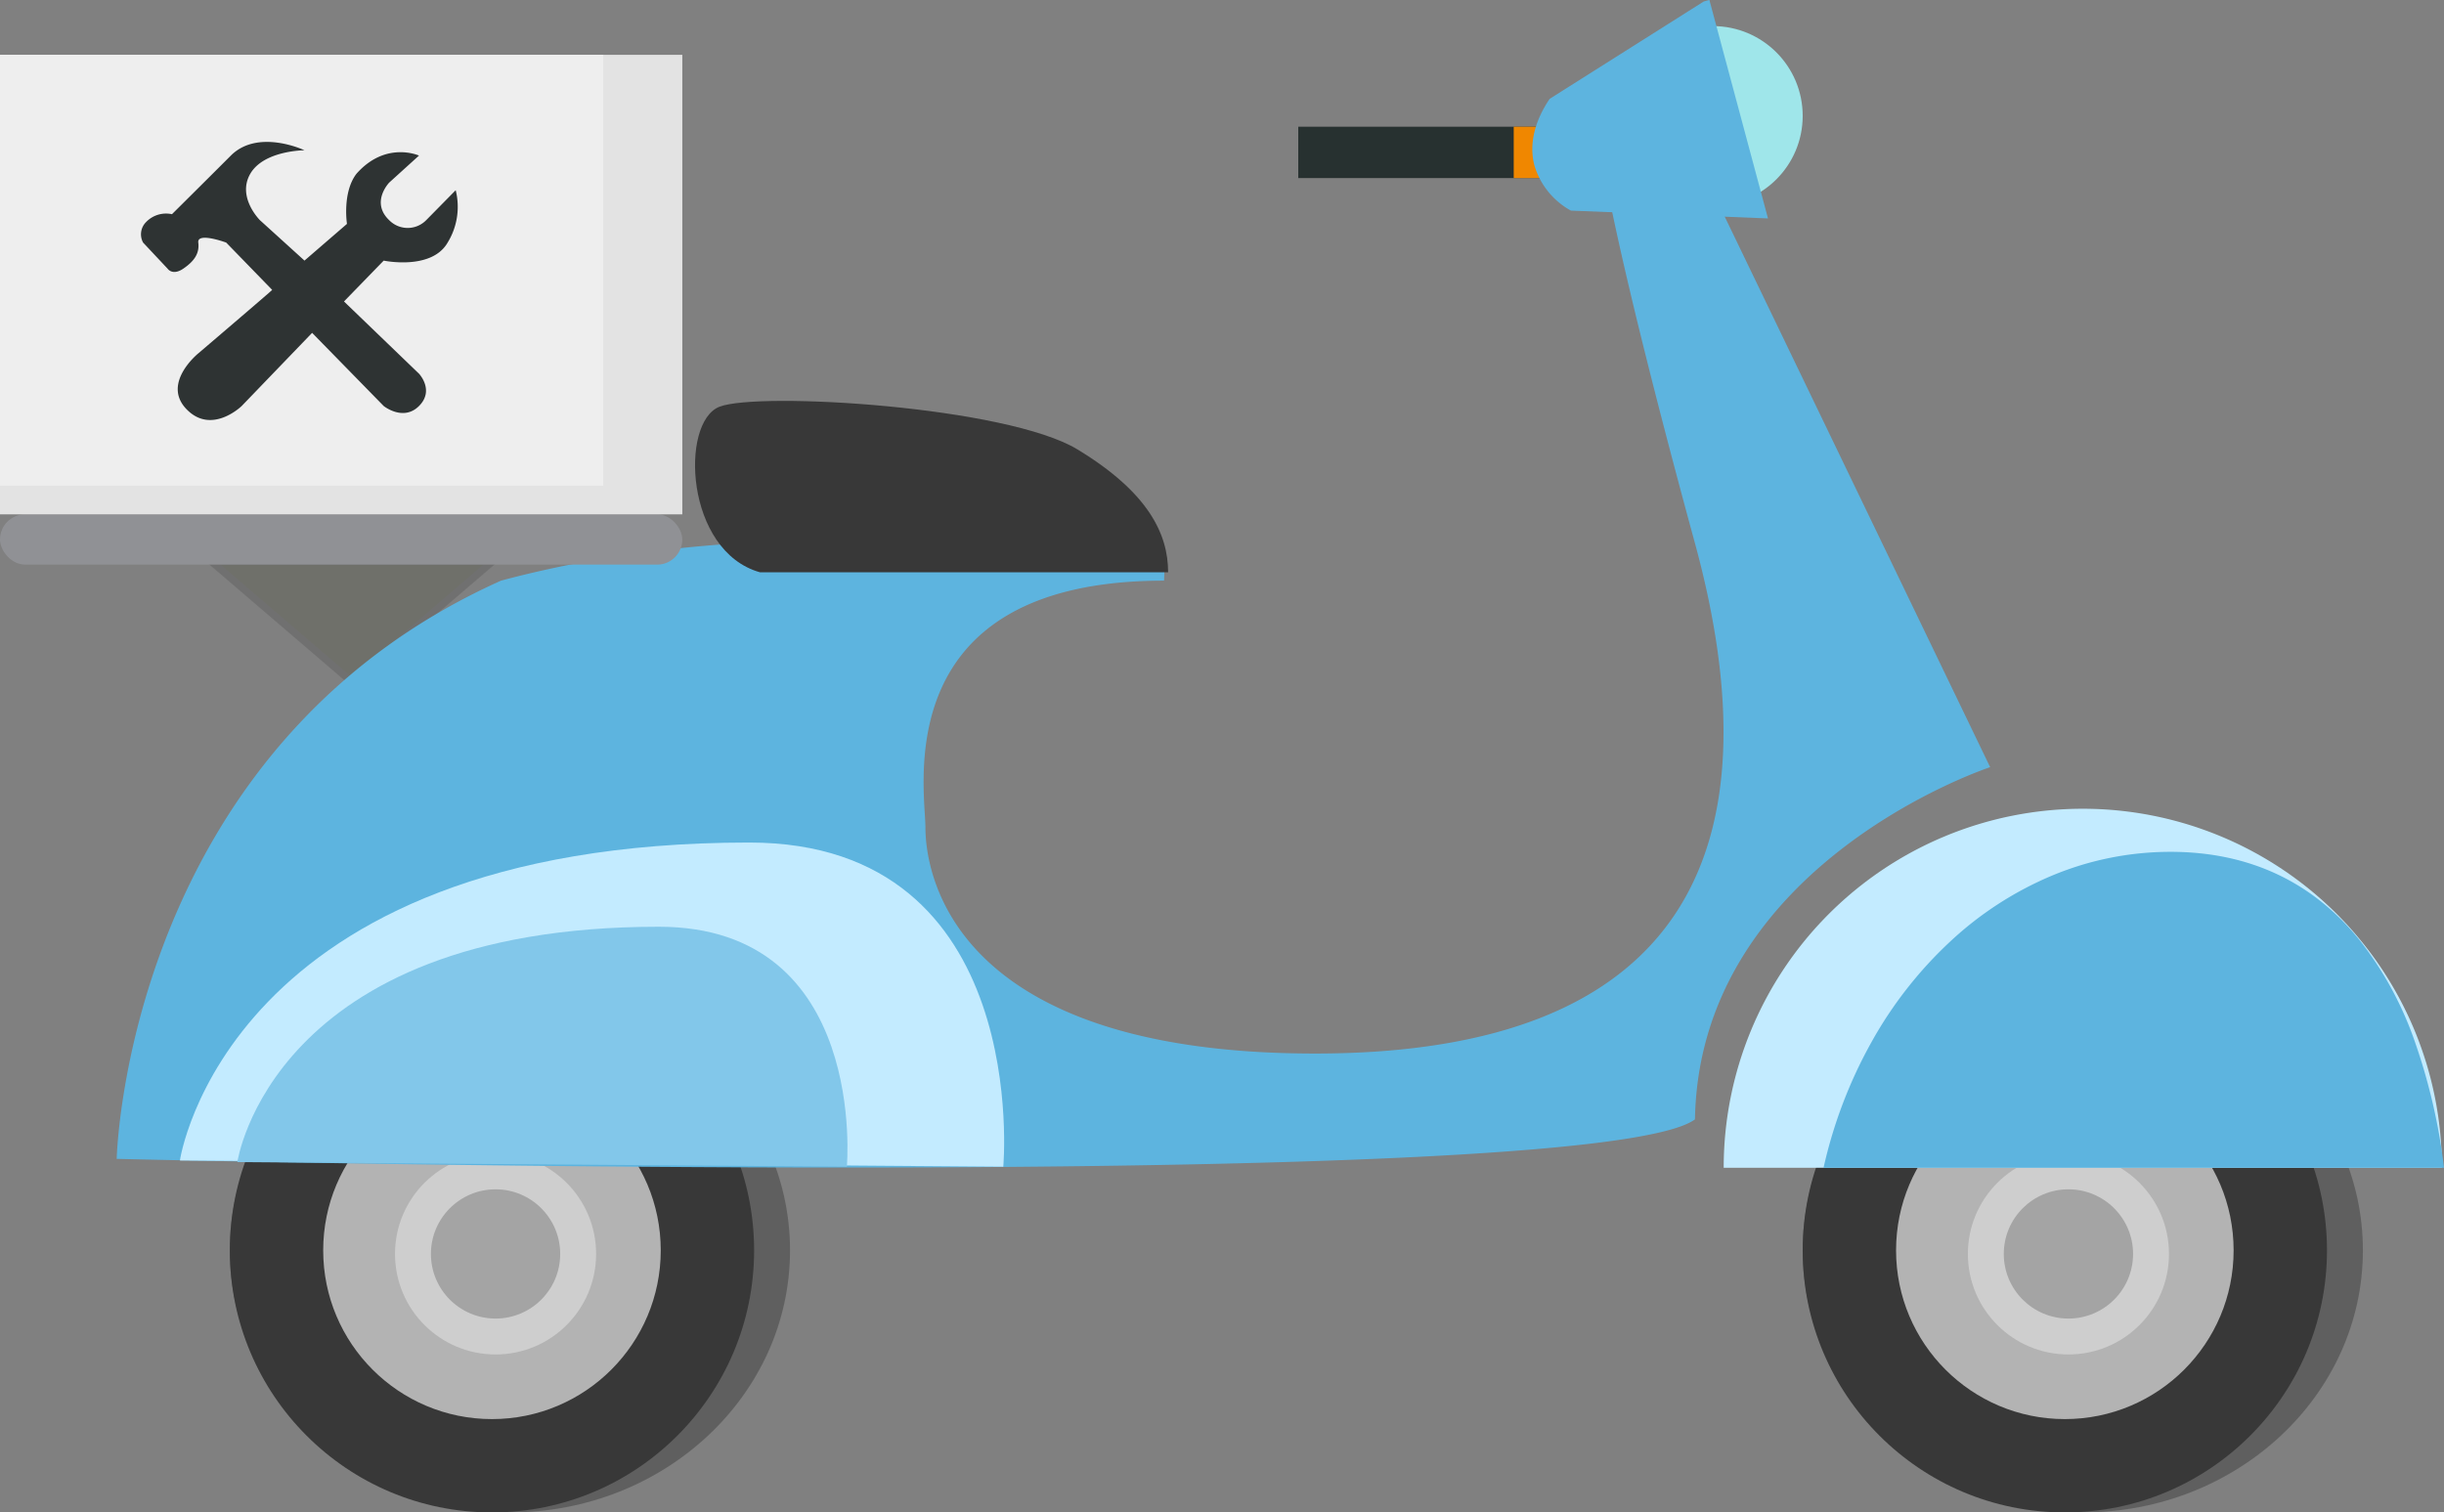 <svg xmlns="http://www.w3.org/2000/svg" width="340.293" height="210.634" viewBox="0 0 340.293 210.634">
  <rect x="0" y="0" width="340.293" height="210.634" fill="#808080" stroke="none"/>
  <g id="Group_20" data-name="Group 20" transform="translate(-1473 -7.366)">
    <g id="Polygon_2" data-name="Polygon 2" transform="translate(1543 103) rotate(180)" fill="#6f706a">
      <path d="M 40.648 17.5 L 1.352 17.5 L 21 0.659 L 40.648 17.5 Z" stroke="none"/>
      <path d="M 21 1.317 L 2.703 17 L 39.297 17 L 21 1.317 M 21 0 L 42 18 L 0 18 L 21 0 Z" stroke="none" fill="#707070"/>
    </g>
    <g id="Group_6" data-name="Group 6" transform="translate(417.812 -441.986)">
      <rect id="Rectangle_3" data-name="Rectangle 3" width="38" height="7.152" transform="translate(1235.953 467)" fill="#273130"/>
      <rect id="Rectangle_4" data-name="Rectangle 4" width="8" height="7.152" transform="translate(1265.953 467)" fill="#f08700"/>
    </g>
    <circle id="Ellipse_10" data-name="Ellipse 10" cx="12.5" cy="12.5" r="12.5" transform="translate(1699 11)" fill="#9fe6ea"/>
    <g id="Group_3" data-name="Group 3" transform="translate(338 -540)">
      <ellipse id="Ellipse_7" data-name="Ellipse 7" cx="39" cy="36.5" rx="39" ry="36.5" transform="translate(1167 685)" fill="#5f5f5f"/>
      <circle id="Ellipse_1" data-name="Ellipse 1" cx="36.5" cy="36.5" r="36.5" transform="translate(1167 685)" fill="#383838"/>
      <circle id="Ellipse_4" data-name="Ellipse 4" cx="23.5" cy="23.5" r="23.5" transform="translate(1180 698)" fill="#b3b3b3"/>
      <circle id="Ellipse_5" data-name="Ellipse 5" cx="14" cy="14" r="14" transform="translate(1190 708)" fill="#cecece"/>
      <circle id="Ellipse_6" data-name="Ellipse 6" cx="9" cy="9" r="9" transform="translate(1195 713)" fill="#a4a4a4"/>
    </g>
    <g id="Group_4" data-name="Group 4" transform="translate(557 -540)">
      <ellipse id="Ellipse_7-2" data-name="Ellipse 7" cx="39" cy="36.5" rx="39" ry="36.5" transform="translate(1167 685)" fill="#5f5f5f"/>
      <circle id="Ellipse_1-2" data-name="Ellipse 1" cx="36.5" cy="36.5" r="36.5" transform="translate(1167 685)" fill="#383838"/>
      <circle id="Ellipse_4-2" data-name="Ellipse 4" cx="23.5" cy="23.5" r="23.5" transform="translate(1180 698)" fill="#b3b3b3"/>
      <circle id="Ellipse_5-2" data-name="Ellipse 5" cx="14" cy="14" r="14" transform="translate(1190 708)" fill="#cecece"/>
      <circle id="Ellipse_6-2" data-name="Ellipse 6" cx="9" cy="9" r="9" transform="translate(1195 713)" fill="#a4a4a4"/>
    </g>
    <path id="Subtraction_1" data-name="Subtraction 1" d="M138,50H38a50,50,0,1,1,100,0Z" transform="translate(1675 120)" fill="#c3ebff"/>
    <path id="Subtraction_2" data-name="Subtraction 2" d="M74,173c-10.993,0-19.912-4.2-26.51-12.5a48.98,48.98,0,0,1-7.526-13.937A82.731,82.731,0,0,1,35.906,129h86.388a64.936,64.936,0,0,1-6.709,17.566A56.944,56.944,0,0,1,104.67,160.5a48.021,48.021,0,0,1-14.176,9.185A42.794,42.794,0,0,1,74,173Z" transform="translate(1849.199 298.999) rotate(180)" fill="#5db4df"/>
    <path id="Path_2" data-name="Path 2" d="M1375,303.94l41.1,85.268s-40.475,13.295-41.1,49.052c-14.374,10.544-219.752,5.5-219.752,5.5s1.241-57.08,53.513-80.528c26.455-7.089,56.467-6.875,92.317-3.1a30.39,30.39,0,0,1,0,3.1c-38.593,0-33.225,29.05-33.225,34.349s2.543,31.509,54.265,31.509,64.506-28.423,52.883-71.057-13-54.095-13-54.095Z" transform="translate(334 -275)" fill="#5db4df"/>
    <path id="Intersection_1" data-name="Intersection 1" d="M16.785,23.594A10.656,10.656,0,0,1,13.5,16.25c0-3.1,1.631-6,4.453-8.457L42.179.255Q42.588.249,43,.249v31.5Z" transform="matrix(0.966, -0.259, 0.259, 0.966, 1669.407, 18.254)" fill="#5db4df"/>
    <path id="Path_3" data-name="Path 3" d="M-2.823,9.011c5.5-2.131,39.971-.042,49.846,5.945s12.62,11.779,12.62,17.112H2.817C-7.634,29.128-8.327,11.142-2.823,9.011Z" transform="translate(1576 55)" fill="#383838"/>
    <rect id="Rectangle_5" data-name="Rectangle 5" width="95" height="7" rx="3.5" transform="translate(1473 79)" fill="#909195"/>
    <rect id="Rectangle_6" data-name="Rectangle 6" width="95" height="64" transform="translate(1473 15)" fill="#e3e3e3"/>
    <rect id="Rectangle_7" data-name="Rectangle 7" width="84" height="60" transform="translate(1473 15)" fill="#eee"/>
    <path id="Path_21" data-name="Path 21" d="M1704.618,766.722l9.964,10.189s2.728,2.19,4.918,0,0-4.5,0-4.5l-10.446-10.061,5.529-5.689s6.647,1.4,8.9-2.507a9.52,9.52,0,0,0,1.125-7.3l-4.114,4.179a3.605,3.605,0,0,1-5.143,0c-2.636-2.507,0-5.239,0-5.239l4.146-3.761s-4.628-2.089-8.711,2.539c-1.993,2.6-1.318,6.975-1.318,6.975l-5.914,5.111-6.2-5.625s-3.232-3.2-1.35-6.461,7.553-3.279,7.553-3.279-6.461-3.054-10.254.739-8.2,8.164-8.2,8.164a3.859,3.859,0,0,0-3.6,1.093,2.4,2.4,0,0,0-.418,2.861l3.407,3.632s.675,1.029,2.186,0,2.282-2.121,2.089-3.632,3.889,0,3.889,0l6.4,6.589c0,.064-10.286,8.839-10.286,8.839s-5.145,4.15-1.639,7.779,7.682-.45,7.682-.45Z" transform="translate(-188.159 -713)" fill="#2e3333"/>
    <path id="Path_22" data-name="Path 22" d="M1498.048,168.986s6.381-44.282,79.27-44.282c39.436,0,35.376,45.147,35.376,45.147Z" fill="#c3ebff"/>
    <path id="Path_23" data-name="Path 23" d="M1498.048,157.483s4.723-32.779,58.677-32.779c29.192,0,26.187,33.419,26.187,33.419Z" transform="translate(8 11.728)" fill="#82c7ea"/>
  </g>
</svg>
